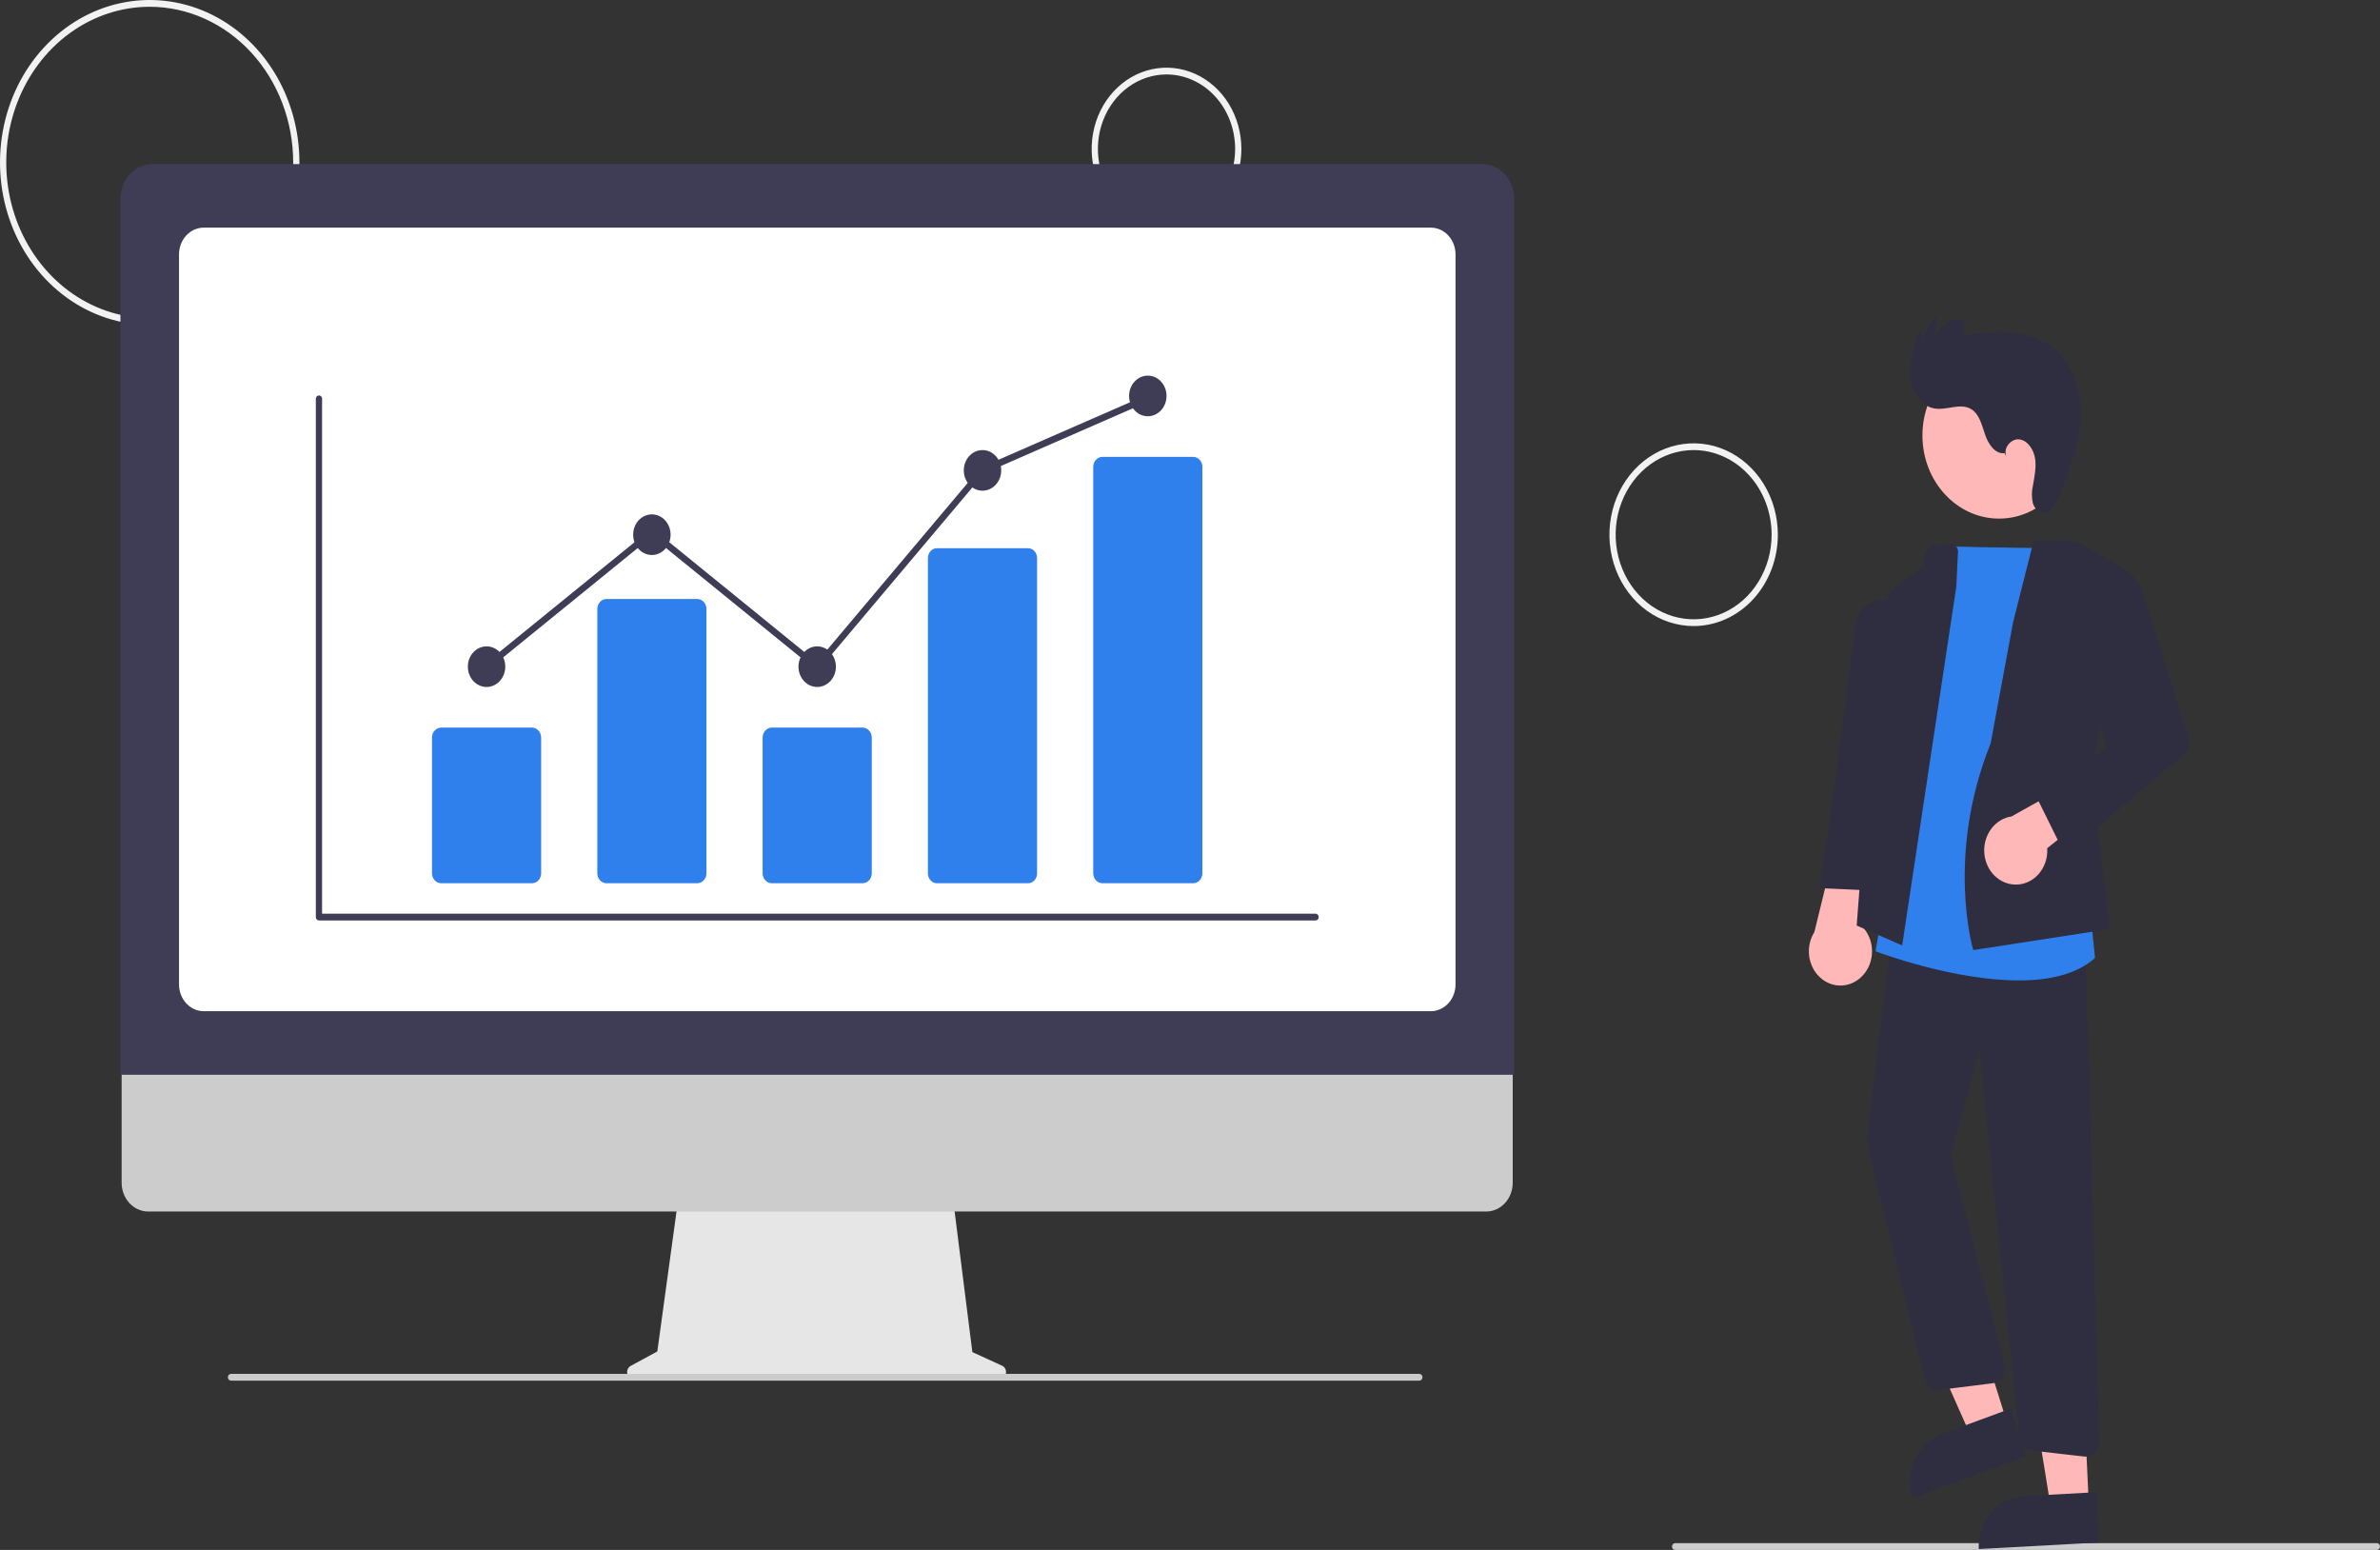 <svg width="258" height="168" viewBox="0 0 258 168" fill="none" xmlns="http://www.w3.org/2000/svg">
<rect x="0" y="0" width="258" height="168" fill="#333333" stroke="none"/>
<g clip-path="url(#clip0)">
<path d="M16.23 35.214C13.02 35.214 9.882 34.181 7.213 32.247C4.544 30.312 2.464 27.562 1.235 24.345C0.007 21.128 -0.314 17.587 0.312 14.172C0.938 10.757 2.484 7.619 4.754 5.157C7.023 2.695 9.915 1.018 13.063 0.338C16.212 -0.341 19.475 0.008 22.44 1.34C25.406 2.673 27.941 4.93 29.724 7.825C31.507 10.72 32.459 14.125 32.459 17.607C32.454 22.275 30.743 26.75 27.7 30.051C24.657 33.352 20.532 35.209 16.23 35.214ZM16.23 0.734C13.153 0.734 10.146 1.723 7.589 3.577C5.031 5.431 3.037 8.067 1.86 11.15C0.683 14.233 0.375 17.626 0.975 20.899C1.575 24.172 3.057 27.178 5.232 29.538C7.407 31.898 10.178 33.505 13.195 34.156C16.212 34.807 19.34 34.473 22.181 33.196C25.023 31.919 27.453 29.756 29.162 26.981C30.87 24.206 31.783 20.944 31.783 17.607C31.778 13.133 30.138 8.845 27.222 5.681C24.306 2.518 20.353 0.739 16.23 0.734Z" fill="#F2F2F2"/>
<path d="M126.454 24.943C124.85 24.943 123.281 24.427 121.946 23.46C120.612 22.492 119.572 21.117 118.957 19.509C118.343 17.9 118.183 16.13 118.496 14.422C118.809 12.715 119.582 11.146 120.716 9.915C121.851 8.684 123.297 7.845 124.871 7.505C126.445 7.166 128.077 7.34 129.56 8.006C131.043 8.673 132.31 9.801 133.202 11.249C134.093 12.697 134.569 14.399 134.569 16.14C134.567 18.474 133.711 20.711 132.19 22.362C130.668 24.012 128.606 24.941 126.454 24.943ZM126.454 8.07C124.983 8.07 123.545 8.543 122.322 9.43C121.099 10.317 120.145 11.577 119.582 13.052C119.019 14.526 118.872 16.149 119.159 17.714C119.446 19.279 120.154 20.717 121.195 21.846C122.235 22.975 123.56 23.743 125.003 24.055C126.446 24.366 127.942 24.206 129.301 23.595C130.66 22.985 131.822 21.95 132.639 20.623C133.457 19.296 133.893 17.736 133.893 16.14C133.891 14 133.106 11.949 131.712 10.436C130.317 8.923 128.427 8.072 126.454 8.07Z" fill="#F2F2F2"/>
<path d="M183.596 67.86C181.79 67.86 180.025 67.279 178.524 66.191C177.023 65.103 175.853 63.556 175.162 61.746C174.471 59.937 174.29 57.945 174.642 56.024C174.994 54.103 175.864 52.338 177.141 50.953C178.417 49.568 180.044 48.625 181.815 48.243C183.586 47.861 185.421 48.057 187.089 48.806C188.757 49.556 190.183 50.825 191.186 52.454C192.189 54.083 192.725 55.998 192.725 57.956C192.722 60.582 191.759 63.099 190.048 64.956C188.337 66.813 186.016 67.857 183.596 67.86ZM183.596 48.786C181.924 48.786 180.29 49.324 178.9 50.331C177.51 51.339 176.426 52.771 175.786 54.447C175.147 56.123 174.979 57.967 175.305 59.745C175.631 61.524 176.437 63.158 177.619 64.441C178.801 65.723 180.307 66.597 181.947 66.95C183.586 67.304 185.286 67.123 186.831 66.429C188.375 65.734 189.695 64.559 190.624 63.051C191.553 61.543 192.049 59.77 192.049 57.956C192.046 55.525 191.155 53.194 189.57 51.475C187.985 49.756 185.837 48.789 183.596 48.786Z" fill="#F2F2F2"/>
<path d="M257.662 168H181.586C181.497 168 181.411 167.961 181.347 167.893C181.284 167.824 181.248 167.73 181.248 167.633C181.248 167.536 181.284 167.443 181.347 167.374C181.411 167.305 181.497 167.266 181.586 167.266H257.662C257.752 167.266 257.838 167.305 257.901 167.374C257.964 167.443 258 167.536 258 167.633C258 167.73 257.964 167.824 257.901 167.893C257.838 167.961 257.752 168 257.662 168Z" fill="#CCCCCC"/>
<path d="M216.703 56.213C221.289 56.213 225.007 52.179 225.007 47.203C225.007 42.228 221.289 38.194 216.703 38.194C212.116 38.194 208.398 42.228 208.398 47.203C208.398 52.179 212.116 56.213 216.703 56.213Z" fill="#FFB8B8"/>
<path d="M217.564 154.187L213.639 155.633L206.629 139.897L212.422 137.763L217.564 154.187Z" fill="#FFB8B8"/>
<path d="M210.455 155.45L218.025 152.66L219.643 157.831L207.308 162.376C207.095 161.697 207.008 160.98 207.051 160.264C207.094 159.548 207.267 158.849 207.559 158.206C207.851 157.563 208.257 156.988 208.754 156.515C209.251 156.042 209.829 155.68 210.455 155.45Z" fill="#2F2E41"/>
<path d="M226.433 163.076L222.293 163.301L219.52 146.085L225.63 145.751L226.433 163.076Z" fill="#FFB8B8"/>
<path d="M219.276 162.179L227.261 161.744L227.513 167.198L214.502 167.907C214.469 167.191 214.566 166.475 214.788 165.799C215.01 165.124 215.352 164.502 215.796 163.97C216.239 163.438 216.774 163.006 217.372 162.699C217.969 162.392 218.616 162.215 219.276 162.179Z" fill="#2F2E41"/>
<path d="M201.796 105.873C202.167 105.514 202.462 105.072 202.658 104.577C202.855 104.081 202.949 103.545 202.934 103.006C202.919 102.467 202.795 101.938 202.571 101.457C202.347 100.975 202.029 100.553 201.638 100.22L205.585 87.831L199.502 89.517L196.686 101.023C196.213 101.772 196.01 102.684 196.115 103.584C196.22 104.485 196.626 105.313 197.256 105.91C197.885 106.508 198.696 106.835 199.532 106.828C200.369 106.821 201.175 106.481 201.796 105.873Z" fill="#FFB8B8"/>
<path d="M226.046 157.885C225.992 157.885 225.939 157.882 225.886 157.875L220.266 157.23C219.921 157.192 219.598 157.027 219.352 156.761C219.106 156.496 218.951 156.147 218.914 155.772L214.571 113.769L211.429 125.263L217.288 147.852C217.347 148.082 217.36 148.324 217.325 148.56C217.291 148.796 217.209 149.021 217.086 149.219C216.964 149.417 216.803 149.585 216.615 149.709C216.426 149.833 216.216 149.912 215.997 149.939L210.3 150.649C209.938 150.693 209.572 150.594 209.271 150.371C208.969 150.148 208.751 149.816 208.656 149.433L202.432 124.012C202.38 123.803 202.368 123.585 202.394 123.371L205.192 100.556L226.058 102.371L227.567 156.184C227.573 156.404 227.538 156.624 227.465 156.831C227.391 157.037 227.28 157.225 227.138 157.383C226.996 157.542 226.827 157.668 226.639 157.754C226.451 157.84 226.25 157.885 226.046 157.885V157.885Z" fill="#2F2E41"/>
<path d="M218.833 106.272C211.842 106.272 203.927 103.342 203.448 103.162L203.309 103.11L211.196 59.208L211.341 59.215C214.466 59.352 222.995 59.423 223.081 59.424L223.234 59.425L226.522 98.167L227.109 103.834L227.037 103.897C225.026 105.661 222.026 106.272 218.833 106.272Z" fill="#2F80ED"/>
<path d="M206.203 102.478L201.271 100.323L203.785 67.33C203.845 66.517 204.073 65.729 204.452 65.024C204.831 64.319 205.351 63.715 205.974 63.257L208.57 61.341C208.496 61.07 208.483 60.784 208.531 60.506C208.579 60.229 208.688 59.968 208.847 59.744C209.006 59.521 209.212 59.342 209.448 59.221C209.683 59.101 209.942 59.043 210.202 59.052L210.945 59.078C211.086 58.975 211.253 58.92 211.424 58.921C211.594 58.923 211.76 58.98 211.9 59.086C212.04 59.191 212.147 59.34 212.208 59.513C212.268 59.686 212.279 59.874 212.239 60.054L212.076 63.55L206.203 102.478Z" fill="#2F2E41"/>
<path d="M203.714 96.564L197.274 96.269L199.36 81.71L201.089 68.01C201.123 67.518 201.259 67.041 201.487 66.614C201.715 66.187 202.029 65.821 202.405 65.545C202.782 65.268 203.211 65.087 203.661 65.016C204.111 64.944 204.57 64.984 205.004 65.132C205.679 65.362 206.259 65.843 206.64 66.49C207.022 67.137 207.182 67.909 207.091 68.671L205.34 83.514L203.714 96.564Z" fill="#2F2E41"/>
<path d="M213.913 102.983L213.869 102.836C213.839 102.735 210.936 92.634 215.793 80.581L218.229 67.439L220.31 59.188C220.349 59.041 220.419 58.905 220.515 58.792C220.611 58.679 220.729 58.592 220.862 58.538C221.017 58.479 221.185 58.472 221.344 58.516C221.503 58.561 221.647 58.655 221.757 58.787C223.208 58.325 224.767 58.494 226.105 59.259L229.028 60.929C229.678 61.301 230.196 61.896 230.501 62.621C230.805 63.346 230.88 64.16 230.712 64.936L226.717 83.432L228.659 100.708L213.913 102.983Z" fill="#2F2E41"/>
<path d="M218.166 95.862C218.66 95.92 219.16 95.86 219.631 95.686C220.101 95.512 220.531 95.228 220.889 94.854C221.247 94.481 221.526 94.026 221.705 93.523C221.884 93.02 221.959 92.481 221.925 91.943L230.972 84.672L227.81 83.046L218.055 88.497C217.225 88.619 216.466 89.067 215.921 89.755C215.375 90.444 215.081 91.326 215.095 92.233C215.109 93.141 215.429 94.012 215.995 94.681C216.561 95.349 217.334 95.77 218.166 95.862V95.862Z" fill="#FFB8B8"/>
<path d="M223.838 92.607L220.782 86.42L228.318 81.039L224.641 66.73C224.493 66.157 224.457 65.557 224.532 64.968C224.608 64.379 224.795 63.813 225.082 63.306C225.368 62.799 225.748 62.362 226.198 62.021C226.647 61.68 227.156 61.444 227.694 61.326C228.643 61.121 229.63 61.296 230.469 61.82C231.309 62.344 231.944 63.18 232.258 64.174L237.22 79.997C237.322 80.323 237.328 80.675 237.236 81.005C237.145 81.335 236.96 81.625 236.709 81.835L223.838 92.607Z" fill="#2F2E41"/>
<path d="M217.29 49.114C216.295 49.255 215.544 48.15 215.196 47.129C214.847 46.107 214.582 44.918 213.717 44.366C212.534 43.612 211.021 44.519 209.669 44.27C208.142 43.989 207.149 42.234 207.071 40.555C206.993 38.877 207.609 37.263 208.213 35.716L208.424 37.639C208.396 36.987 208.522 36.338 208.791 35.755C209.06 35.171 209.462 34.672 209.96 34.306L209.688 37.127C209.746 36.738 209.874 36.365 210.065 36.029C210.256 35.694 210.506 35.403 210.802 35.173C211.097 34.942 211.431 34.778 211.785 34.688C212.138 34.598 212.505 34.585 212.864 34.649L212.821 36.33C214.585 36.103 216.364 35.875 218.133 36.048C219.902 36.222 221.683 36.829 223.024 38.093C225.03 39.983 225.762 43.096 225.516 45.967C225.27 48.837 224.178 51.533 223.04 54.137C222.754 54.793 222.358 55.532 221.694 55.616C221.097 55.691 220.551 55.15 220.365 54.53C220.223 53.894 220.228 53.229 220.382 52.596C220.549 51.629 220.761 50.64 220.603 49.671C220.445 48.701 219.803 47.743 218.902 47.625C218.001 47.506 217.079 48.623 217.513 49.488L217.29 49.114Z" fill="#2F2E41"/>
<path d="M108.639 148.037L105.407 146.56L103.189 128.98H73.658L71.255 146.489L68.362 148.057C68.224 148.132 68.113 148.256 68.048 148.408C67.982 148.56 67.966 148.732 68.001 148.895C68.037 149.058 68.122 149.204 68.243 149.308C68.365 149.412 68.515 149.469 68.67 149.469H108.373C108.531 149.469 108.685 149.409 108.808 149.3C108.931 149.191 109.015 149.04 109.046 148.871C109.077 148.703 109.054 148.527 108.98 148.375C108.906 148.223 108.785 148.104 108.639 148.037Z" fill="#E6E6E6"/>
<path d="M161.118 131.319H16.054C15.293 131.317 14.563 130.988 14.026 130.403C13.488 129.819 13.186 129.027 13.186 128.201V106.009H163.985V128.201C163.985 129.027 163.683 129.819 163.146 130.403C162.608 130.988 161.879 131.317 161.118 131.319Z" fill="#CCCCCC"/>
<path d="M164.137 116.497H13.054V21.542C13.055 20.545 13.421 19.59 14.07 18.885C14.72 18.181 15.6 17.784 16.519 17.783H160.672C161.591 17.784 162.471 18.181 163.121 18.885C163.77 19.59 164.136 20.545 164.137 21.542V116.497Z" fill="#3F3D56"/>
<path d="M155.113 109.605H22.078C21.369 109.605 20.691 109.299 20.19 108.756C19.689 108.213 19.407 107.476 19.407 106.708V27.573C19.407 26.804 19.689 26.068 20.19 25.525C20.691 24.981 21.369 24.676 22.078 24.675H155.113C155.821 24.676 156.5 24.981 157.001 25.525C157.502 26.068 157.783 26.804 157.784 27.573V106.708C157.783 107.476 157.502 108.213 157.001 108.756C156.5 109.299 155.821 109.605 155.113 109.605Z" fill="white"/>
<path d="M153.861 149.652H25.04C24.95 149.652 24.864 149.614 24.801 149.545C24.737 149.476 24.701 149.383 24.701 149.285C24.701 149.188 24.737 149.095 24.801 149.026C24.864 148.957 24.95 148.919 25.04 148.919H153.861C153.951 148.919 154.037 148.957 154.1 149.026C154.163 149.095 154.199 149.188 154.199 149.285C154.199 149.383 154.163 149.476 154.1 149.545C154.037 149.614 153.951 149.652 153.861 149.652Z" fill="#CCCCCC"/>
<path d="M142.615 99.773H34.576C34.486 99.773 34.4 99.734 34.337 99.665C34.273 99.597 34.237 99.503 34.237 99.406V43.228C34.237 43.13 34.273 43.037 34.337 42.968C34.4 42.899 34.486 42.861 34.576 42.861C34.665 42.861 34.751 42.899 34.815 42.968C34.878 43.037 34.914 43.13 34.914 43.228V99.039H142.615C142.705 99.039 142.791 99.078 142.854 99.147C142.917 99.216 142.953 99.309 142.953 99.406C142.953 99.503 142.917 99.597 142.854 99.665C142.791 99.734 142.705 99.773 142.615 99.773Z" fill="#3F3D56"/>
<path d="M57.659 95.738H47.832C47.566 95.738 47.311 95.623 47.123 95.419C46.935 95.215 46.829 94.938 46.829 94.649V79.953C46.829 79.665 46.935 79.388 47.123 79.184C47.311 78.98 47.566 78.865 47.832 78.865H57.659C57.925 78.865 58.18 78.98 58.368 79.184C58.556 79.388 58.662 79.665 58.663 79.953V94.649C58.662 94.938 58.556 95.215 58.368 95.419C58.18 95.623 57.925 95.738 57.659 95.738Z" fill="#2F80ED"/>
<path d="M75.579 95.738H65.752C65.486 95.738 65.231 95.623 65.043 95.419C64.855 95.215 64.749 94.938 64.749 94.649V66.014C64.749 65.726 64.855 65.449 65.043 65.245C65.231 65.041 65.486 64.926 65.752 64.926H75.579C75.845 64.926 76.1 65.041 76.288 65.245C76.477 65.449 76.582 65.726 76.583 66.014V94.649C76.582 94.938 76.477 95.215 76.288 95.419C76.1 95.623 75.845 95.738 75.579 95.738Z" fill="#2F80ED"/>
<path d="M93.499 95.738H83.672C83.406 95.738 83.151 95.623 82.963 95.419C82.775 95.215 82.669 94.938 82.669 94.649V79.953C82.669 79.665 82.775 79.388 82.963 79.184C83.151 78.98 83.406 78.865 83.672 78.865H93.499C93.765 78.865 94.02 78.98 94.209 79.184C94.397 79.388 94.502 79.665 94.503 79.953V94.649C94.502 94.938 94.397 95.215 94.209 95.419C94.02 95.623 93.765 95.738 93.499 95.738Z" fill="#2F80ED"/>
<path d="M111.419 95.738H101.592C101.332 95.744 101.081 95.638 100.893 95.443C100.704 95.248 100.595 94.981 100.589 94.698V60.463C100.595 60.181 100.704 59.913 100.893 59.718C101.081 59.523 101.332 59.417 101.592 59.424H111.419C111.679 59.417 111.931 59.523 112.119 59.718C112.307 59.913 112.416 60.181 112.423 60.463V94.698C112.416 94.981 112.307 95.248 112.119 95.443C111.931 95.638 111.679 95.744 111.419 95.738Z" fill="#2F80ED"/>
<path d="M129.339 95.738H119.512C119.246 95.738 118.991 95.623 118.803 95.419C118.615 95.215 118.509 94.938 118.509 94.649V50.608C118.509 50.32 118.615 50.043 118.803 49.839C118.991 49.635 119.246 49.52 119.512 49.52H129.339C129.605 49.52 129.86 49.635 130.048 49.839C130.237 50.043 130.342 50.32 130.343 50.608V94.649C130.342 94.938 130.237 95.215 130.048 95.419C129.86 95.623 129.605 95.738 129.339 95.738Z" fill="#2F80ED"/>
<path d="M52.746 74.463C53.866 74.463 54.774 73.478 54.774 72.262C54.774 71.046 53.866 70.061 52.746 70.061C51.625 70.061 50.717 71.046 50.717 72.262C50.717 73.478 51.625 74.463 52.746 74.463Z" fill="#3F3D56"/>
<path d="M70.666 60.157C71.786 60.157 72.694 59.172 72.694 57.956C72.694 56.741 71.786 55.755 70.666 55.755C69.545 55.755 68.637 56.741 68.637 57.956C68.637 59.172 69.545 60.157 70.666 60.157Z" fill="#3F3D56"/>
<path d="M88.586 74.463C89.706 74.463 90.615 73.478 90.615 72.262C90.615 71.046 89.706 70.061 88.586 70.061C87.465 70.061 86.557 71.046 86.557 72.262C86.557 73.478 87.465 74.463 88.586 74.463Z" fill="#3F3D56"/>
<path d="M106.506 53.188C107.626 53.188 108.535 52.202 108.535 50.987C108.535 49.771 107.626 48.786 106.506 48.786C105.385 48.786 104.477 49.771 104.477 50.987C104.477 52.202 105.385 53.188 106.506 53.188Z" fill="#3F3D56"/>
<path d="M124.426 45.118C125.546 45.118 126.455 44.133 126.455 42.917C126.455 41.702 125.546 40.716 124.426 40.716C123.305 40.716 122.397 41.702 122.397 42.917C122.397 44.133 123.305 45.118 124.426 45.118Z" fill="#3F3D56"/>
<path d="M88.628 72.755L70.666 58.159L52.949 72.555L52.543 71.969L70.666 57.242L88.543 71.769L106.308 50.678L106.379 50.647L124.299 42.814L124.552 43.494L106.704 51.296L88.628 72.755Z" fill="#3F3D56"/>
</g>
<defs>
<clipPath id="clip0">
<rect width="258" height="168" fill="white"/>
</clipPath>
</defs>
</svg>
